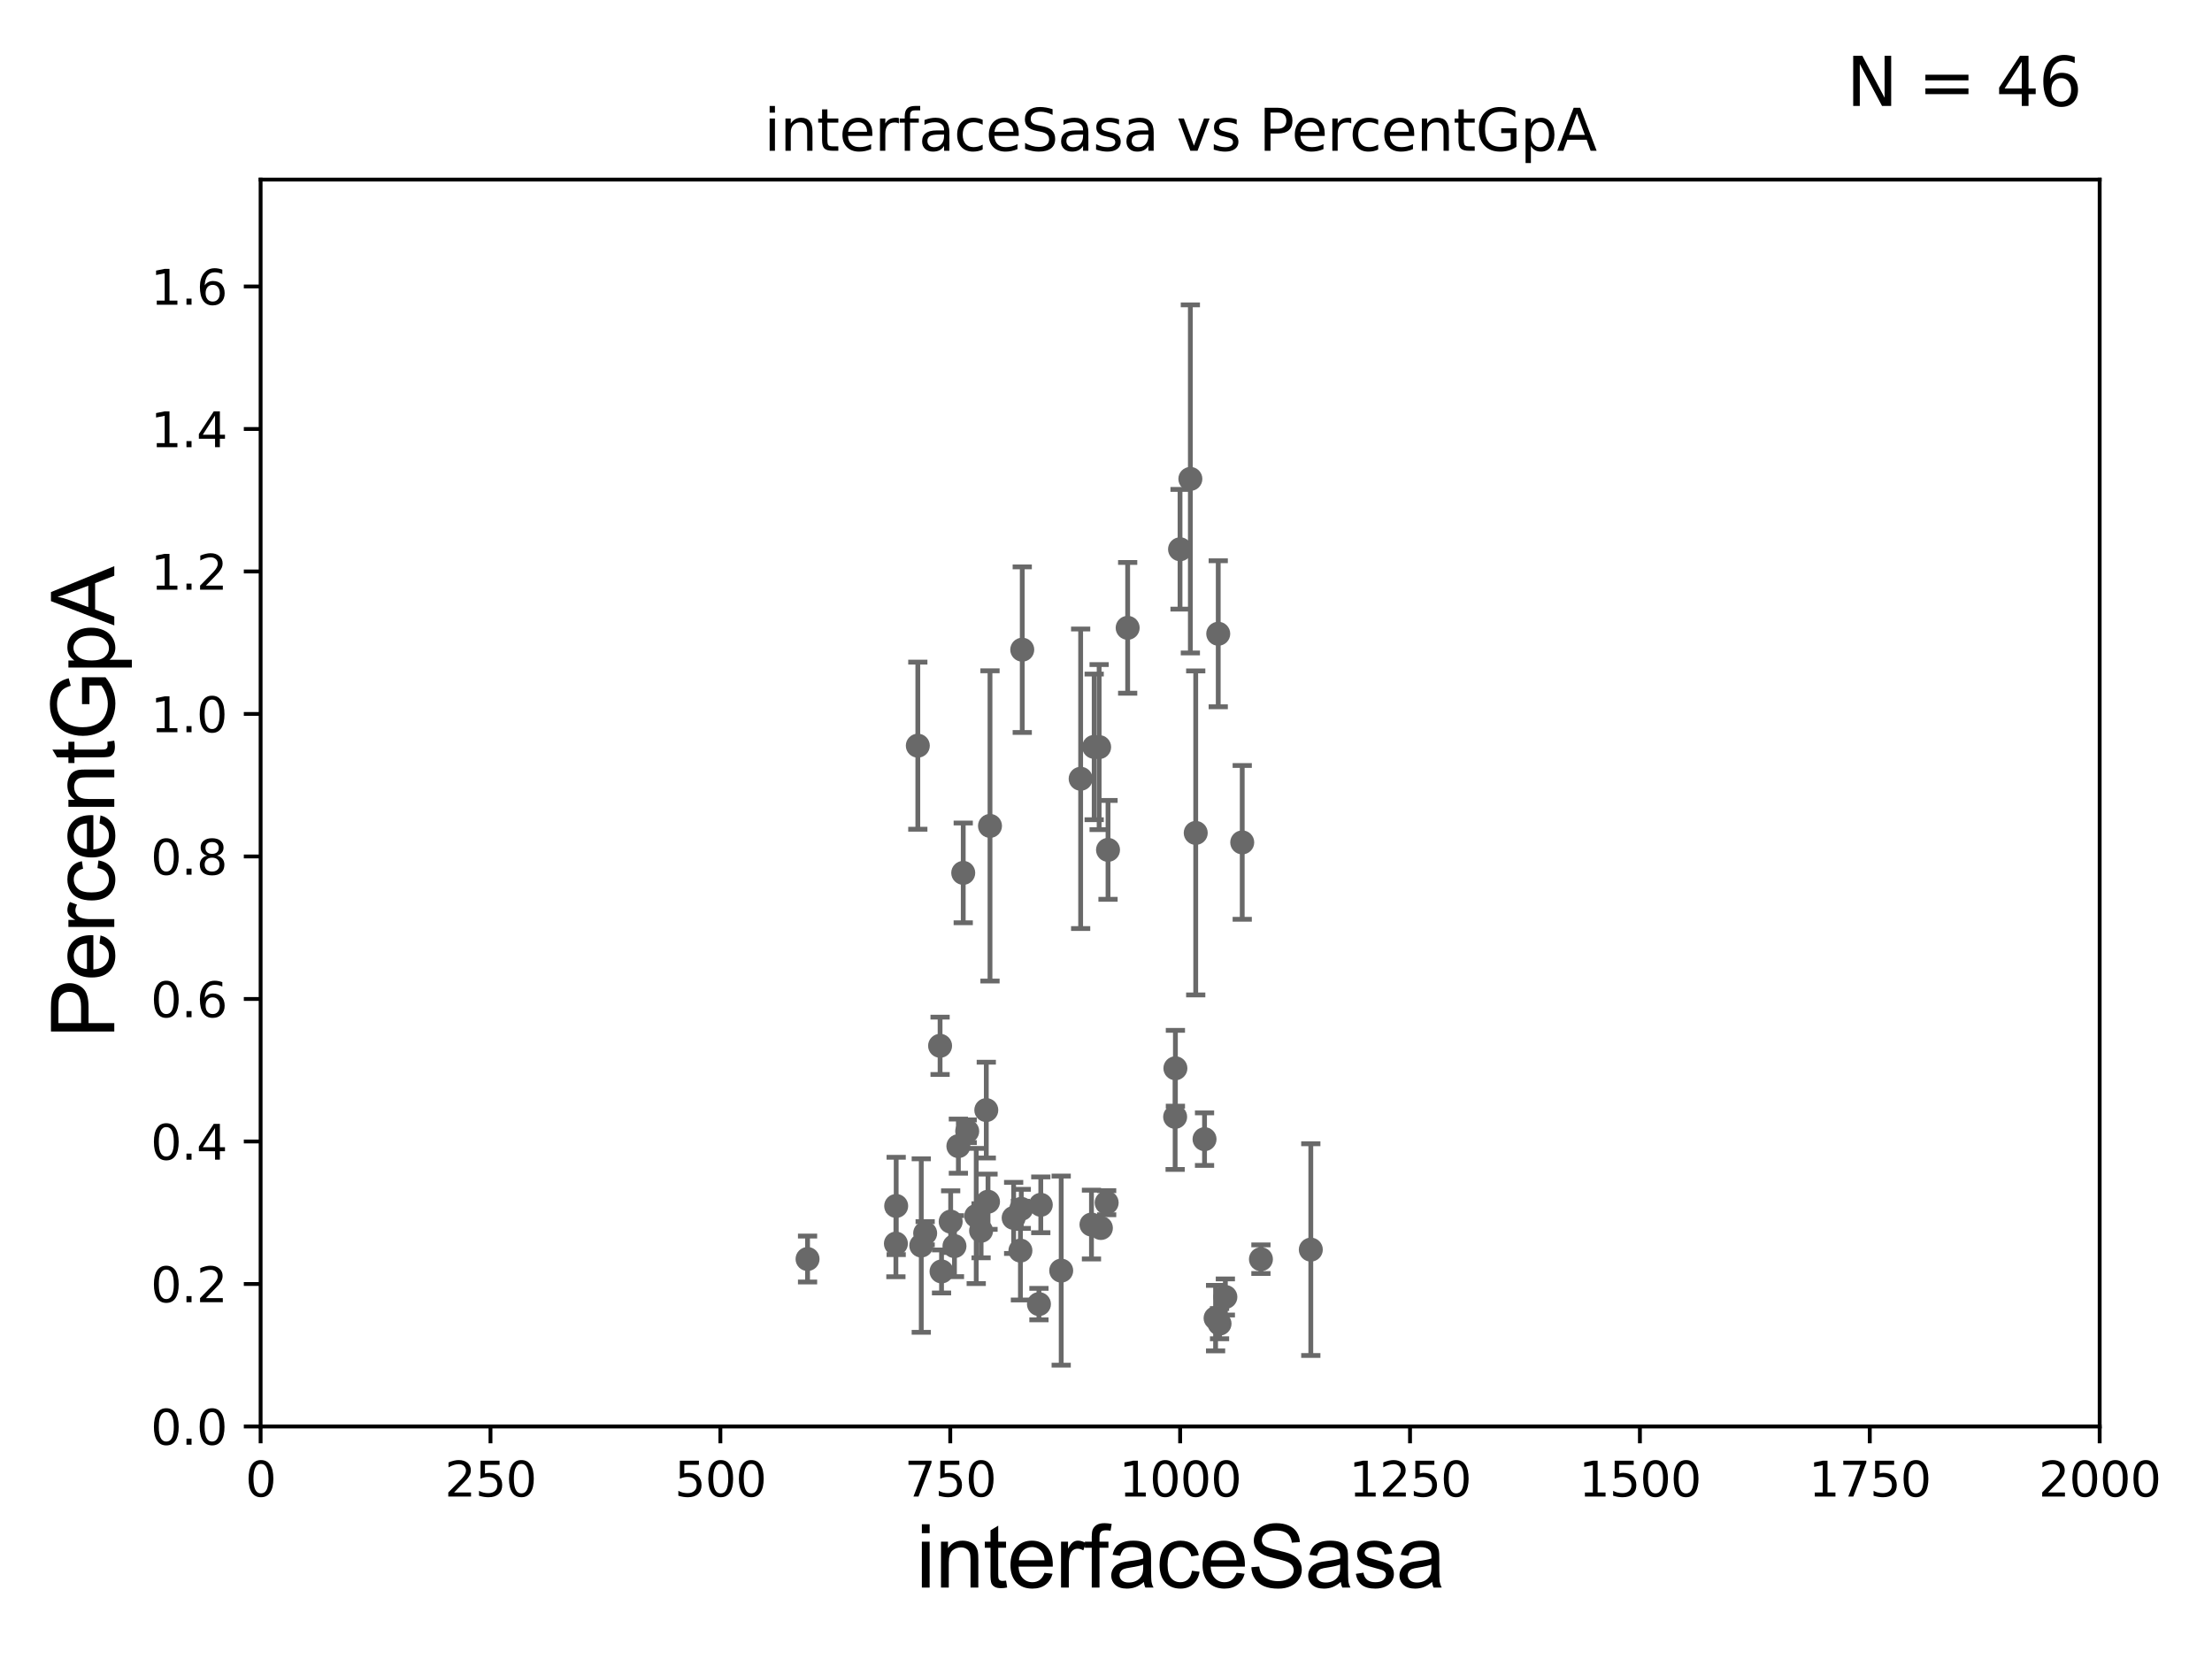<?xml version="1.0" encoding="utf-8" standalone="no"?>
<!DOCTYPE svg PUBLIC "-//W3C//DTD SVG 1.1//EN"
  "http://www.w3.org/Graphics/SVG/1.1/DTD/svg11.dtd">
<svg xmlns:xlink="http://www.w3.org/1999/xlink" width="460.8pt" height="345.6pt" viewBox="0 0 460.8 345.6" xmlns="http://www.w3.org/2000/svg" version="1.1">
 <defs>
  <style type="text/css">*{stroke-linejoin: round; stroke-linecap: butt}</style>
 </defs>
 <g id="figure_1">
  <g id="patch_1">
   <path d="M 0 345.6 
L 460.8 345.6 
L 460.8 0 
L 0 0 
z
" style="fill: #ffffff"/>
  </g>
  <g id="axes_1">
   <g id="patch_2">
    <path d="M 54.29 297.16 
L 437.4 297.16 
L 437.4 37.411 
L 54.29 37.411 
z
" style="fill: #ffffff"/>
   </g>
   <g id="PathCollection_1">
    <defs>
     <path id="mf29bb11959" d="M 0 1.118 
C 0.297 1.118 0.581 1 0.791 0.791 
C 1 0.581 1.118 0.297 1.118 0 
C 1.118 -0.297 1 -0.581 0.791 -0.791 
C 0.581 -1 0.297 -1.118 0 -1.118 
C -0.297 -1.118 -0.581 -1 -0.791 -0.791 
C -1 -0.581 -1.118 -0.297 -1.118 0 
C -1.118 0.297 -1 0.581 -0.791 0.791 
C -0.581 1 -0.297 1.118 0 1.118 
z
" style="stroke: #696969"/>
    </defs>
    <g clip-path="url(#pcbfc004ed2)">
     <use xlink:href="#mf29bb11959" x="244.858" y="222.539" style="fill: #696969; stroke: #696969"/>
     <use xlink:href="#mf29bb11959" x="249.092" y="173.512" style="fill: #696969; stroke: #696969"/>
     <use xlink:href="#mf29bb11959" x="258.779" y="175.487" style="fill: #696969; stroke: #696969"/>
     <use xlink:href="#mf29bb11959" x="273.065" y="260.32" style="fill: #696969; stroke: #696969"/>
     <use xlink:href="#mf29bb11959" x="206.235" y="172.053" style="fill: #696969; stroke: #696969"/>
     <use xlink:href="#mf29bb11959" x="245.824" y="114.422" style="fill: #696969; stroke: #696969"/>
     <use xlink:href="#mf29bb11959" x="195.836" y="217.86" style="fill: #696969; stroke: #696969"/>
     <use xlink:href="#mf29bb11959" x="227.937" y="155.588" style="fill: #696969; stroke: #696969"/>
     <use xlink:href="#mf29bb11959" x="221.067" y="264.694" style="fill: #696969; stroke: #696969"/>
     <use xlink:href="#mf29bb11959" x="211.162" y="253.712" style="fill: #696969; stroke: #696969"/>
     <use xlink:href="#mf29bb11959" x="198.042" y="254.49" style="fill: #696969; stroke: #696969"/>
     <use xlink:href="#mf29bb11959" x="186.633" y="259.063" style="fill: #696969; stroke: #696969"/>
     <use xlink:href="#mf29bb11959" x="227.373" y="255.099" style="fill: #696969; stroke: #696969"/>
     <use xlink:href="#mf29bb11959" x="205.463" y="231.252" style="fill: #696969; stroke: #696969"/>
     <use xlink:href="#mf29bb11959" x="254.053" y="275.738" style="fill: #696969; stroke: #696969"/>
     <use xlink:href="#mf29bb11959" x="250.927" y="237.308" style="fill: #696969; stroke: #696969"/>
     <use xlink:href="#mf29bb11959" x="253.229" y="274.59" style="fill: #696969; stroke: #696969"/>
     <use xlink:href="#mf29bb11959" x="216.43" y="271.666" style="fill: #696969; stroke: #696969"/>
     <use xlink:href="#mf29bb11959" x="255.266" y="270.186" style="fill: #696969; stroke: #696969"/>
     <use xlink:href="#mf29bb11959" x="216.815" y="250.985" style="fill: #696969; stroke: #696969"/>
     <use xlink:href="#mf29bb11959" x="196.138" y="264.864" style="fill: #696969; stroke: #696969"/>
     <use xlink:href="#mf29bb11959" x="204.379" y="256.392" style="fill: #696969; stroke: #696969"/>
     <use xlink:href="#mf29bb11959" x="234.913" y="130.79" style="fill: #696969; stroke: #696969"/>
     <use xlink:href="#mf29bb11959" x="203.366" y="253.311" style="fill: #696969; stroke: #696969"/>
     <use xlink:href="#mf29bb11959" x="230.821" y="177.045" style="fill: #696969; stroke: #696969"/>
     <use xlink:href="#mf29bb11959" x="229.335" y="255.815" style="fill: #696969; stroke: #696969"/>
     <use xlink:href="#mf29bb11959" x="200.659" y="181.837" style="fill: #696969; stroke: #696969"/>
     <use xlink:href="#mf29bb11959" x="230.538" y="250.544" style="fill: #696969; stroke: #696969"/>
     <use xlink:href="#mf29bb11959" x="205.821" y="250.341" style="fill: #696969; stroke: #696969"/>
     <use xlink:href="#mf29bb11959" x="212.572" y="260.523" style="fill: #696969; stroke: #696969"/>
     <use xlink:href="#mf29bb11959" x="244.803" y="232.664" style="fill: #696969; stroke: #696969"/>
     <use xlink:href="#mf29bb11959" x="191.198" y="155.338" style="fill: #696969; stroke: #696969"/>
     <use xlink:href="#mf29bb11959" x="198.832" y="259.591" style="fill: #696969; stroke: #696969"/>
     <use xlink:href="#mf29bb11959" x="228.971" y="155.633" style="fill: #696969; stroke: #696969"/>
     <use xlink:href="#mf29bb11959" x="225.119" y="162.23" style="fill: #696969; stroke: #696969"/>
     <use xlink:href="#mf29bb11959" x="247.973" y="99.765" style="fill: #696969; stroke: #696969"/>
     <use xlink:href="#mf29bb11959" x="212.953" y="135.341" style="fill: #696969; stroke: #696969"/>
     <use xlink:href="#mf29bb11959" x="253.781" y="132.023" style="fill: #696969; stroke: #696969"/>
     <use xlink:href="#mf29bb11959" x="191.917" y="259.471" style="fill: #696969; stroke: #696969"/>
     <use xlink:href="#mf29bb11959" x="201.487" y="235.66" style="fill: #696969; stroke: #696969"/>
     <use xlink:href="#mf29bb11959" x="186.691" y="251.225" style="fill: #696969; stroke: #696969"/>
     <use xlink:href="#mf29bb11959" x="192.729" y="256.906" style="fill: #696969; stroke: #696969"/>
     <use xlink:href="#mf29bb11959" x="168.229" y="262.277" style="fill: #696969; stroke: #696969"/>
     <use xlink:href="#mf29bb11959" x="262.675" y="262.313" style="fill: #696969; stroke: #696969"/>
     <use xlink:href="#mf29bb11959" x="212.75" y="251.827" style="fill: #696969; stroke: #696969"/>
     <use xlink:href="#mf29bb11959" x="199.648" y="238.759" style="fill: #696969; stroke: #696969"/>
    </g>
   </g>
   <g id="matplotlib.axis_1">
    <g id="xtick_1">
     <g id="line2d_1">
      <defs>
       <path id="m7731940709" d="M 0 0 
L 0 3.5 
" style="stroke: #000000; stroke-width: 0.8"/>
      </defs>
      <g>
       <use xlink:href="#m7731940709" x="54.29" y="297.16" style="stroke: #000000; stroke-width: 0.8"/>
      </g>
     </g>
     <g id="text_1">
      <!-- 0 -->
      <g transform="translate(51.109 311.758)scale(0.1 -0.1)">
       <defs>
        <path id="DejaVuSans-30" d="M 2034 4250 
Q 1547 4250 1301 3770 
Q 1056 3291 1056 2328 
Q 1056 1369 1301 889 
Q 1547 409 2034 409 
Q 2525 409 2770 889 
Q 3016 1369 3016 2328 
Q 3016 3291 2770 3770 
Q 2525 4250 2034 4250 
z
M 2034 4750 
Q 2819 4750 3233 4129 
Q 3647 3509 3647 2328 
Q 3647 1150 3233 529 
Q 2819 -91 2034 -91 
Q 1250 -91 836 529 
Q 422 1150 422 2328 
Q 422 3509 836 4129 
Q 1250 4750 2034 4750 
z
" transform="scale(0.016)"/>
       </defs>
       <use xlink:href="#DejaVuSans-30"/>
      </g>
     </g>
    </g>
    <g id="xtick_2">
     <g id="line2d_2">
      <g>
       <use xlink:href="#m7731940709" x="102.179" y="297.16" style="stroke: #000000; stroke-width: 0.8"/>
      </g>
     </g>
     <g id="text_2">
      <!-- 250 -->
      <g transform="translate(92.635 311.758)scale(0.1 -0.1)">
       <defs>
        <path id="DejaVuSans-32" d="M 1228 531 
L 3431 531 
L 3431 0 
L 469 0 
L 469 531 
Q 828 903 1448 1529 
Q 2069 2156 2228 2338 
Q 2531 2678 2651 2914 
Q 2772 3150 2772 3378 
Q 2772 3750 2511 3984 
Q 2250 4219 1831 4219 
Q 1534 4219 1204 4116 
Q 875 4013 500 3803 
L 500 4441 
Q 881 4594 1212 4672 
Q 1544 4750 1819 4750 
Q 2544 4750 2975 4387 
Q 3406 4025 3406 3419 
Q 3406 3131 3298 2873 
Q 3191 2616 2906 2266 
Q 2828 2175 2409 1742 
Q 1991 1309 1228 531 
z
" transform="scale(0.016)"/>
        <path id="DejaVuSans-35" d="M 691 4666 
L 3169 4666 
L 3169 4134 
L 1269 4134 
L 1269 2991 
Q 1406 3038 1543 3061 
Q 1681 3084 1819 3084 
Q 2600 3084 3056 2656 
Q 3513 2228 3513 1497 
Q 3513 744 3044 326 
Q 2575 -91 1722 -91 
Q 1428 -91 1123 -41 
Q 819 9 494 109 
L 494 744 
Q 775 591 1075 516 
Q 1375 441 1709 441 
Q 2250 441 2565 725 
Q 2881 1009 2881 1497 
Q 2881 1984 2565 2268 
Q 2250 2553 1709 2553 
Q 1456 2553 1204 2497 
Q 953 2441 691 2322 
L 691 4666 
z
" transform="scale(0.016)"/>
       </defs>
       <use xlink:href="#DejaVuSans-32"/>
       <use xlink:href="#DejaVuSans-35" x="63.623"/>
       <use xlink:href="#DejaVuSans-30" x="127.246"/>
      </g>
     </g>
    </g>
    <g id="xtick_3">
     <g id="line2d_3">
      <g>
       <use xlink:href="#m7731940709" x="150.067" y="297.16" style="stroke: #000000; stroke-width: 0.8"/>
      </g>
     </g>
     <g id="text_3">
      <!-- 500 -->
      <g transform="translate(140.524 311.758)scale(0.1 -0.1)">
       <use xlink:href="#DejaVuSans-35"/>
       <use xlink:href="#DejaVuSans-30" x="63.623"/>
       <use xlink:href="#DejaVuSans-30" x="127.246"/>
      </g>
     </g>
    </g>
    <g id="xtick_4">
     <g id="line2d_4">
      <g>
       <use xlink:href="#m7731940709" x="197.956" y="297.16" style="stroke: #000000; stroke-width: 0.8"/>
      </g>
     </g>
     <g id="text_4">
      <!-- 750 -->
      <g transform="translate(188.412 311.758)scale(0.1 -0.1)">
       <defs>
        <path id="DejaVuSans-37" d="M 525 4666 
L 3525 4666 
L 3525 4397 
L 1831 0 
L 1172 0 
L 2766 4134 
L 525 4134 
L 525 4666 
z
" transform="scale(0.016)"/>
       </defs>
       <use xlink:href="#DejaVuSans-37"/>
       <use xlink:href="#DejaVuSans-35" x="63.623"/>
       <use xlink:href="#DejaVuSans-30" x="127.246"/>
      </g>
     </g>
    </g>
    <g id="xtick_5">
     <g id="line2d_5">
      <g>
       <use xlink:href="#m7731940709" x="245.845" y="297.16" style="stroke: #000000; stroke-width: 0.8"/>
      </g>
     </g>
     <g id="text_5">
      <!-- 1000 -->
      <g transform="translate(233.12 311.758)scale(0.1 -0.1)">
       <defs>
        <path id="DejaVuSans-31" d="M 794 531 
L 1825 531 
L 1825 4091 
L 703 3866 
L 703 4441 
L 1819 4666 
L 2450 4666 
L 2450 531 
L 3481 531 
L 3481 0 
L 794 0 
L 794 531 
z
" transform="scale(0.016)"/>
       </defs>
       <use xlink:href="#DejaVuSans-31"/>
       <use xlink:href="#DejaVuSans-30" x="63.623"/>
       <use xlink:href="#DejaVuSans-30" x="127.246"/>
       <use xlink:href="#DejaVuSans-30" x="190.869"/>
      </g>
     </g>
    </g>
    <g id="xtick_6">
     <g id="line2d_6">
      <g>
       <use xlink:href="#m7731940709" x="293.734" y="297.16" style="stroke: #000000; stroke-width: 0.8"/>
      </g>
     </g>
     <g id="text_6">
      <!-- 1250 -->
      <g transform="translate(281.009 311.758)scale(0.1 -0.1)">
       <use xlink:href="#DejaVuSans-31"/>
       <use xlink:href="#DejaVuSans-32" x="63.623"/>
       <use xlink:href="#DejaVuSans-35" x="127.246"/>
       <use xlink:href="#DejaVuSans-30" x="190.869"/>
      </g>
     </g>
    </g>
    <g id="xtick_7">
     <g id="line2d_7">
      <g>
       <use xlink:href="#m7731940709" x="341.623" y="297.16" style="stroke: #000000; stroke-width: 0.8"/>
      </g>
     </g>
     <g id="text_7">
      <!-- 1500 -->
      <g transform="translate(328.897 311.758)scale(0.1 -0.1)">
       <use xlink:href="#DejaVuSans-31"/>
       <use xlink:href="#DejaVuSans-35" x="63.623"/>
       <use xlink:href="#DejaVuSans-30" x="127.246"/>
       <use xlink:href="#DejaVuSans-30" x="190.869"/>
      </g>
     </g>
    </g>
    <g id="xtick_8">
     <g id="line2d_8">
      <g>
       <use xlink:href="#m7731940709" x="389.511" y="297.16" style="stroke: #000000; stroke-width: 0.8"/>
      </g>
     </g>
     <g id="text_8">
      <!-- 1750 -->
      <g transform="translate(376.786 311.758)scale(0.1 -0.1)">
       <use xlink:href="#DejaVuSans-31"/>
       <use xlink:href="#DejaVuSans-37" x="63.623"/>
       <use xlink:href="#DejaVuSans-35" x="127.246"/>
       <use xlink:href="#DejaVuSans-30" x="190.869"/>
      </g>
     </g>
    </g>
    <g id="xtick_9">
     <g id="line2d_9">
      <g>
       <use xlink:href="#m7731940709" x="437.4" y="297.16" style="stroke: #000000; stroke-width: 0.8"/>
      </g>
     </g>
     <g id="text_9">
      <!-- 2000 -->
      <g transform="translate(424.675 311.758)scale(0.1 -0.1)">
       <use xlink:href="#DejaVuSans-32"/>
       <use xlink:href="#DejaVuSans-30" x="63.623"/>
       <use xlink:href="#DejaVuSans-30" x="127.246"/>
       <use xlink:href="#DejaVuSans-30" x="190.869"/>
      </g>
     </g>
    </g>
    <g id="text_10">
     <!-- interfaceSasa -->
     <g transform="translate(190.816 330.722)scale(0.18 -0.18)">
      <defs>
       <path id="ArialMT-69" d="M 425 3934 
L 425 4581 
L 988 4581 
L 988 3934 
L 425 3934 
z
M 425 0 
L 425 3319 
L 988 3319 
L 988 0 
L 425 0 
z
" transform="scale(0.016)"/>
       <path id="ArialMT-6e" d="M 422 0 
L 422 3319 
L 928 3319 
L 928 2847 
Q 1294 3394 1984 3394 
Q 2284 3394 2536 3286 
Q 2788 3178 2913 3003 
Q 3038 2828 3088 2588 
Q 3119 2431 3119 2041 
L 3119 0 
L 2556 0 
L 2556 2019 
Q 2556 2363 2490 2533 
Q 2425 2703 2258 2804 
Q 2091 2906 1866 2906 
Q 1506 2906 1245 2678 
Q 984 2450 984 1813 
L 984 0 
L 422 0 
z
" transform="scale(0.016)"/>
       <path id="ArialMT-74" d="M 1650 503 
L 1731 6 
Q 1494 -44 1306 -44 
Q 1000 -44 831 53 
Q 663 150 594 308 
Q 525 466 525 972 
L 525 2881 
L 113 2881 
L 113 3319 
L 525 3319 
L 525 4141 
L 1084 4478 
L 1084 3319 
L 1650 3319 
L 1650 2881 
L 1084 2881 
L 1084 941 
Q 1084 700 1114 631 
Q 1144 563 1211 522 
Q 1278 481 1403 481 
Q 1497 481 1650 503 
z
" transform="scale(0.016)"/>
       <path id="ArialMT-65" d="M 2694 1069 
L 3275 997 
Q 3138 488 2766 206 
Q 2394 -75 1816 -75 
Q 1088 -75 661 373 
Q 234 822 234 1631 
Q 234 2469 665 2931 
Q 1097 3394 1784 3394 
Q 2450 3394 2872 2941 
Q 3294 2488 3294 1666 
Q 3294 1616 3291 1516 
L 816 1516 
Q 847 969 1125 678 
Q 1403 388 1819 388 
Q 2128 388 2347 550 
Q 2566 713 2694 1069 
z
M 847 1978 
L 2700 1978 
Q 2663 2397 2488 2606 
Q 2219 2931 1791 2931 
Q 1403 2931 1139 2672 
Q 875 2413 847 1978 
z
" transform="scale(0.016)"/>
       <path id="ArialMT-72" d="M 416 0 
L 416 3319 
L 922 3319 
L 922 2816 
Q 1116 3169 1280 3281 
Q 1444 3394 1641 3394 
Q 1925 3394 2219 3213 
L 2025 2691 
Q 1819 2813 1613 2813 
Q 1428 2813 1281 2702 
Q 1134 2591 1072 2394 
Q 978 2094 978 1738 
L 978 0 
L 416 0 
z
" transform="scale(0.016)"/>
       <path id="ArialMT-66" d="M 556 0 
L 556 2881 
L 59 2881 
L 59 3319 
L 556 3319 
L 556 3672 
Q 556 4006 616 4169 
Q 697 4388 901 4523 
Q 1106 4659 1475 4659 
Q 1713 4659 2000 4603 
L 1916 4113 
Q 1741 4144 1584 4144 
Q 1328 4144 1222 4034 
Q 1116 3925 1116 3625 
L 1116 3319 
L 1763 3319 
L 1763 2881 
L 1116 2881 
L 1116 0 
L 556 0 
z
" transform="scale(0.016)"/>
       <path id="ArialMT-61" d="M 2588 409 
Q 2275 144 1986 34 
Q 1697 -75 1366 -75 
Q 819 -75 525 192 
Q 231 459 231 875 
Q 231 1119 342 1320 
Q 453 1522 633 1644 
Q 813 1766 1038 1828 
Q 1203 1872 1538 1913 
Q 2219 1994 2541 2106 
Q 2544 2222 2544 2253 
Q 2544 2597 2384 2738 
Q 2169 2928 1744 2928 
Q 1347 2928 1158 2789 
Q 969 2650 878 2297 
L 328 2372 
Q 403 2725 575 2942 
Q 747 3159 1072 3276 
Q 1397 3394 1825 3394 
Q 2250 3394 2515 3294 
Q 2781 3194 2906 3042 
Q 3031 2891 3081 2659 
Q 3109 2516 3109 2141 
L 3109 1391 
Q 3109 606 3145 398 
Q 3181 191 3288 0 
L 2700 0 
Q 2613 175 2588 409 
z
M 2541 1666 
Q 2234 1541 1622 1453 
Q 1275 1403 1131 1340 
Q 988 1278 909 1158 
Q 831 1038 831 891 
Q 831 666 1001 516 
Q 1172 366 1500 366 
Q 1825 366 2078 508 
Q 2331 650 2450 897 
Q 2541 1088 2541 1459 
L 2541 1666 
z
" transform="scale(0.016)"/>
       <path id="ArialMT-63" d="M 2588 1216 
L 3141 1144 
Q 3050 572 2676 248 
Q 2303 -75 1759 -75 
Q 1078 -75 664 370 
Q 250 816 250 1647 
Q 250 2184 428 2587 
Q 606 2991 970 3192 
Q 1334 3394 1763 3394 
Q 2303 3394 2647 3120 
Q 2991 2847 3088 2344 
L 2541 2259 
Q 2463 2594 2264 2762 
Q 2066 2931 1784 2931 
Q 1359 2931 1093 2626 
Q 828 2322 828 1663 
Q 828 994 1084 691 
Q 1341 388 1753 388 
Q 2084 388 2306 591 
Q 2528 794 2588 1216 
z
" transform="scale(0.016)"/>
       <path id="ArialMT-53" d="M 288 1472 
L 859 1522 
Q 900 1178 1048 958 
Q 1197 738 1509 602 
Q 1822 466 2213 466 
Q 2559 466 2825 569 
Q 3091 672 3220 851 
Q 3350 1031 3350 1244 
Q 3350 1459 3225 1620 
Q 3100 1781 2813 1891 
Q 2628 1963 1997 2114 
Q 1366 2266 1113 2400 
Q 784 2572 623 2826 
Q 463 3081 463 3397 
Q 463 3744 659 4045 
Q 856 4347 1234 4503 
Q 1613 4659 2075 4659 
Q 2584 4659 2973 4495 
Q 3363 4331 3572 4012 
Q 3781 3694 3797 3291 
L 3216 3247 
Q 3169 3681 2898 3903 
Q 2628 4125 2100 4125 
Q 1550 4125 1298 3923 
Q 1047 3722 1047 3438 
Q 1047 3191 1225 3031 
Q 1400 2872 2139 2705 
Q 2878 2538 3153 2413 
Q 3553 2228 3743 1945 
Q 3934 1663 3934 1294 
Q 3934 928 3725 604 
Q 3516 281 3123 101 
Q 2731 -78 2241 -78 
Q 1619 -78 1198 103 
Q 778 284 539 648 
Q 300 1013 288 1472 
z
" transform="scale(0.016)"/>
       <path id="ArialMT-73" d="M 197 991 
L 753 1078 
Q 800 744 1014 566 
Q 1228 388 1613 388 
Q 2000 388 2187 545 
Q 2375 703 2375 916 
Q 2375 1106 2209 1216 
Q 2094 1291 1634 1406 
Q 1016 1563 777 1677 
Q 538 1791 414 1992 
Q 291 2194 291 2438 
Q 291 2659 392 2848 
Q 494 3038 669 3163 
Q 800 3259 1026 3326 
Q 1253 3394 1513 3394 
Q 1903 3394 2198 3281 
Q 2494 3169 2634 2976 
Q 2775 2784 2828 2463 
L 2278 2388 
Q 2241 2644 2061 2787 
Q 1881 2931 1553 2931 
Q 1166 2931 1000 2803 
Q 834 2675 834 2503 
Q 834 2394 903 2306 
Q 972 2216 1119 2156 
Q 1203 2125 1616 2013 
Q 2213 1853 2448 1751 
Q 2684 1650 2818 1456 
Q 2953 1263 2953 975 
Q 2953 694 2789 445 
Q 2625 197 2315 61 
Q 2006 -75 1616 -75 
Q 969 -75 630 194 
Q 291 463 197 991 
z
" transform="scale(0.016)"/>
      </defs>
      <use xlink:href="#ArialMT-69"/>
      <use xlink:href="#ArialMT-6e" x="22.217"/>
      <use xlink:href="#ArialMT-74" x="77.832"/>
      <use xlink:href="#ArialMT-65" x="105.615"/>
      <use xlink:href="#ArialMT-72" x="161.23"/>
      <use xlink:href="#ArialMT-66" x="194.531"/>
      <use xlink:href="#ArialMT-61" x="222.314"/>
      <use xlink:href="#ArialMT-63" x="277.93"/>
      <use xlink:href="#ArialMT-65" x="327.93"/>
      <use xlink:href="#ArialMT-53" x="383.545"/>
      <use xlink:href="#ArialMT-61" x="450.244"/>
      <use xlink:href="#ArialMT-73" x="505.859"/>
      <use xlink:href="#ArialMT-61" x="555.859"/>
     </g>
    </g>
   </g>
   <g id="matplotlib.axis_2">
    <g id="ytick_1">
     <g id="line2d_10">
      <defs>
       <path id="m08f0f1c536" d="M 0 0 
L -3.5 0 
" style="stroke: #000000; stroke-width: 0.8"/>
      </defs>
      <g>
       <use xlink:href="#m08f0f1c536" x="54.29" y="297.16" style="stroke: #000000; stroke-width: 0.8"/>
      </g>
     </g>
     <g id="text_11">
      <!-- 0.0 -->
      <g transform="translate(31.387 300.959)scale(0.1 -0.1)">
       <defs>
        <path id="DejaVuSans-2e" d="M 684 794 
L 1344 794 
L 1344 0 
L 684 0 
L 684 794 
z
" transform="scale(0.016)"/>
       </defs>
       <use xlink:href="#DejaVuSans-30"/>
       <use xlink:href="#DejaVuSans-2e" x="63.623"/>
       <use xlink:href="#DejaVuSans-30" x="95.41"/>
      </g>
     </g>
    </g>
    <g id="ytick_2">
     <g id="line2d_11">
      <g>
       <use xlink:href="#m08f0f1c536" x="54.29" y="267.474" style="stroke: #000000; stroke-width: 0.8"/>
      </g>
     </g>
     <g id="text_12">
      <!-- 0.2 -->
      <g transform="translate(31.387 271.274)scale(0.1 -0.1)">
       <use xlink:href="#DejaVuSans-30"/>
       <use xlink:href="#DejaVuSans-2e" x="63.623"/>
       <use xlink:href="#DejaVuSans-32" x="95.41"/>
      </g>
     </g>
    </g>
    <g id="ytick_3">
     <g id="line2d_12">
      <g>
       <use xlink:href="#m08f0f1c536" x="54.29" y="237.789" style="stroke: #000000; stroke-width: 0.8"/>
      </g>
     </g>
     <g id="text_13">
      <!-- 0.4 -->
      <g transform="translate(31.387 241.588)scale(0.1 -0.1)">
       <defs>
        <path id="DejaVuSans-34" d="M 2419 4116 
L 825 1625 
L 2419 1625 
L 2419 4116 
z
M 2253 4666 
L 3047 4666 
L 3047 1625 
L 3713 1625 
L 3713 1100 
L 3047 1100 
L 3047 0 
L 2419 0 
L 2419 1100 
L 313 1100 
L 313 1709 
L 2253 4666 
z
" transform="scale(0.016)"/>
       </defs>
       <use xlink:href="#DejaVuSans-30"/>
       <use xlink:href="#DejaVuSans-2e" x="63.623"/>
       <use xlink:href="#DejaVuSans-34" x="95.41"/>
      </g>
     </g>
    </g>
    <g id="ytick_4">
     <g id="line2d_13">
      <g>
       <use xlink:href="#m08f0f1c536" x="54.29" y="208.103" style="stroke: #000000; stroke-width: 0.8"/>
      </g>
     </g>
     <g id="text_14">
      <!-- 0.6 -->
      <g transform="translate(31.387 211.902)scale(0.1 -0.1)">
       <defs>
        <path id="DejaVuSans-36" d="M 2113 2584 
Q 1688 2584 1439 2293 
Q 1191 2003 1191 1497 
Q 1191 994 1439 701 
Q 1688 409 2113 409 
Q 2538 409 2786 701 
Q 3034 994 3034 1497 
Q 3034 2003 2786 2293 
Q 2538 2584 2113 2584 
z
M 3366 4563 
L 3366 3988 
Q 3128 4100 2886 4159 
Q 2644 4219 2406 4219 
Q 1781 4219 1451 3797 
Q 1122 3375 1075 2522 
Q 1259 2794 1537 2939 
Q 1816 3084 2150 3084 
Q 2853 3084 3261 2657 
Q 3669 2231 3669 1497 
Q 3669 778 3244 343 
Q 2819 -91 2113 -91 
Q 1303 -91 875 529 
Q 447 1150 447 2328 
Q 447 3434 972 4092 
Q 1497 4750 2381 4750 
Q 2619 4750 2861 4703 
Q 3103 4656 3366 4563 
z
" transform="scale(0.016)"/>
       </defs>
       <use xlink:href="#DejaVuSans-30"/>
       <use xlink:href="#DejaVuSans-2e" x="63.623"/>
       <use xlink:href="#DejaVuSans-36" x="95.41"/>
      </g>
     </g>
    </g>
    <g id="ytick_5">
     <g id="line2d_14">
      <g>
       <use xlink:href="#m08f0f1c536" x="54.29" y="178.418" style="stroke: #000000; stroke-width: 0.8"/>
      </g>
     </g>
     <g id="text_15">
      <!-- 0.8 -->
      <g transform="translate(31.387 182.217)scale(0.1 -0.1)">
       <defs>
        <path id="DejaVuSans-38" d="M 2034 2216 
Q 1584 2216 1326 1975 
Q 1069 1734 1069 1313 
Q 1069 891 1326 650 
Q 1584 409 2034 409 
Q 2484 409 2743 651 
Q 3003 894 3003 1313 
Q 3003 1734 2745 1975 
Q 2488 2216 2034 2216 
z
M 1403 2484 
Q 997 2584 770 2862 
Q 544 3141 544 3541 
Q 544 4100 942 4425 
Q 1341 4750 2034 4750 
Q 2731 4750 3128 4425 
Q 3525 4100 3525 3541 
Q 3525 3141 3298 2862 
Q 3072 2584 2669 2484 
Q 3125 2378 3379 2068 
Q 3634 1759 3634 1313 
Q 3634 634 3220 271 
Q 2806 -91 2034 -91 
Q 1263 -91 848 271 
Q 434 634 434 1313 
Q 434 1759 690 2068 
Q 947 2378 1403 2484 
z
M 1172 3481 
Q 1172 3119 1398 2916 
Q 1625 2713 2034 2713 
Q 2441 2713 2670 2916 
Q 2900 3119 2900 3481 
Q 2900 3844 2670 4047 
Q 2441 4250 2034 4250 
Q 1625 4250 1398 4047 
Q 1172 3844 1172 3481 
z
" transform="scale(0.016)"/>
       </defs>
       <use xlink:href="#DejaVuSans-30"/>
       <use xlink:href="#DejaVuSans-2e" x="63.623"/>
       <use xlink:href="#DejaVuSans-38" x="95.41"/>
      </g>
     </g>
    </g>
    <g id="ytick_6">
     <g id="line2d_15">
      <g>
       <use xlink:href="#m08f0f1c536" x="54.29" y="148.732" style="stroke: #000000; stroke-width: 0.8"/>
      </g>
     </g>
     <g id="text_16">
      <!-- 1.0 -->
      <g transform="translate(31.387 152.531)scale(0.1 -0.1)">
       <use xlink:href="#DejaVuSans-31"/>
       <use xlink:href="#DejaVuSans-2e" x="63.623"/>
       <use xlink:href="#DejaVuSans-30" x="95.41"/>
      </g>
     </g>
    </g>
    <g id="ytick_7">
     <g id="line2d_16">
      <g>
       <use xlink:href="#m08f0f1c536" x="54.29" y="119.047" style="stroke: #000000; stroke-width: 0.8"/>
      </g>
     </g>
     <g id="text_17">
      <!-- 1.2 -->
      <g transform="translate(31.387 122.846)scale(0.1 -0.1)">
       <use xlink:href="#DejaVuSans-31"/>
       <use xlink:href="#DejaVuSans-2e" x="63.623"/>
       <use xlink:href="#DejaVuSans-32" x="95.41"/>
      </g>
     </g>
    </g>
    <g id="ytick_8">
     <g id="line2d_17">
      <g>
       <use xlink:href="#m08f0f1c536" x="54.29" y="89.361" style="stroke: #000000; stroke-width: 0.8"/>
      </g>
     </g>
     <g id="text_18">
      <!-- 1.4 -->
      <g transform="translate(31.387 93.16)scale(0.1 -0.1)">
       <use xlink:href="#DejaVuSans-31"/>
       <use xlink:href="#DejaVuSans-2e" x="63.623"/>
       <use xlink:href="#DejaVuSans-34" x="95.41"/>
      </g>
     </g>
    </g>
    <g id="ytick_9">
     <g id="line2d_18">
      <g>
       <use xlink:href="#m08f0f1c536" x="54.29" y="59.675" style="stroke: #000000; stroke-width: 0.8"/>
      </g>
     </g>
     <g id="text_19">
      <!-- 1.6 -->
      <g transform="translate(31.387 63.475)scale(0.1 -0.1)">
       <use xlink:href="#DejaVuSans-31"/>
       <use xlink:href="#DejaVuSans-2e" x="63.623"/>
       <use xlink:href="#DejaVuSans-36" x="95.41"/>
      </g>
     </g>
    </g>
    <g id="text_20">
     <!-- PercentGpA -->
     <g transform="translate(23.809 216.309)rotate(-90)scale(0.18 -0.18)">
      <defs>
       <path id="ArialMT-50" d="M 494 0 
L 494 4581 
L 2222 4581 
Q 2678 4581 2919 4538 
Q 3256 4481 3484 4323 
Q 3713 4166 3852 3881 
Q 3991 3597 3991 3256 
Q 3991 2672 3619 2267 
Q 3247 1863 2275 1863 
L 1100 1863 
L 1100 0 
L 494 0 
z
M 1100 2403 
L 2284 2403 
Q 2872 2403 3119 2622 
Q 3366 2841 3366 3238 
Q 3366 3525 3220 3729 
Q 3075 3934 2838 4000 
Q 2684 4041 2272 4041 
L 1100 4041 
L 1100 2403 
z
" transform="scale(0.016)"/>
       <path id="ArialMT-47" d="M 2638 1797 
L 2638 2334 
L 4578 2338 
L 4578 638 
Q 4131 281 3656 101 
Q 3181 -78 2681 -78 
Q 2006 -78 1454 211 
Q 903 500 622 1047 
Q 341 1594 341 2269 
Q 341 2938 620 3517 
Q 900 4097 1425 4378 
Q 1950 4659 2634 4659 
Q 3131 4659 3532 4498 
Q 3934 4338 4162 4050 
Q 4391 3763 4509 3300 
L 3963 3150 
Q 3859 3500 3706 3700 
Q 3553 3900 3268 4020 
Q 2984 4141 2638 4141 
Q 2222 4141 1919 4014 
Q 1616 3888 1430 3681 
Q 1244 3475 1141 3228 
Q 966 2803 966 2306 
Q 966 1694 1177 1281 
Q 1388 869 1791 669 
Q 2194 469 2647 469 
Q 3041 469 3416 620 
Q 3791 772 3984 944 
L 3984 1797 
L 2638 1797 
z
" transform="scale(0.016)"/>
       <path id="ArialMT-70" d="M 422 -1272 
L 422 3319 
L 934 3319 
L 934 2888 
Q 1116 3141 1344 3267 
Q 1572 3394 1897 3394 
Q 2322 3394 2647 3175 
Q 2972 2956 3137 2557 
Q 3303 2159 3303 1684 
Q 3303 1175 3120 767 
Q 2938 359 2589 142 
Q 2241 -75 1856 -75 
Q 1575 -75 1351 44 
Q 1128 163 984 344 
L 984 -1272 
L 422 -1272 
z
M 931 1641 
Q 931 1000 1190 694 
Q 1450 388 1819 388 
Q 2194 388 2461 705 
Q 2728 1022 2728 1688 
Q 2728 2322 2467 2637 
Q 2206 2953 1844 2953 
Q 1484 2953 1207 2617 
Q 931 2281 931 1641 
z
" transform="scale(0.016)"/>
       <path id="ArialMT-41" d="M -9 0 
L 1750 4581 
L 2403 4581 
L 4278 0 
L 3588 0 
L 3053 1388 
L 1138 1388 
L 634 0 
L -9 0 
z
M 1313 1881 
L 2866 1881 
L 2388 3150 
Q 2169 3728 2063 4100 
Q 1975 3659 1816 3225 
L 1313 1881 
z
" transform="scale(0.016)"/>
      </defs>
      <use xlink:href="#ArialMT-50"/>
      <use xlink:href="#ArialMT-65" x="66.699"/>
      <use xlink:href="#ArialMT-72" x="122.314"/>
      <use xlink:href="#ArialMT-63" x="155.615"/>
      <use xlink:href="#ArialMT-65" x="205.615"/>
      <use xlink:href="#ArialMT-6e" x="261.23"/>
      <use xlink:href="#ArialMT-74" x="316.846"/>
      <use xlink:href="#ArialMT-47" x="344.629"/>
      <use xlink:href="#ArialMT-70" x="422.412"/>
      <use xlink:href="#ArialMT-41" x="478.027"/>
     </g>
    </g>
   </g>
   <g id="LineCollection_1">
    <path d="M 244.858 230.436 
L 244.858 214.641 
" clip-path="url(#pcbfc004ed2)" style="fill: none; stroke: #696969"/>
    <path d="M 249.092 207.261 
L 249.092 139.763 
" clip-path="url(#pcbfc004ed2)" style="fill: none; stroke: #696969"/>
    <path d="M 258.779 191.506 
L 258.779 159.469 
" clip-path="url(#pcbfc004ed2)" style="fill: none; stroke: #696969"/>
    <path d="M 273.065 282.376 
L 273.065 238.264 
" clip-path="url(#pcbfc004ed2)" style="fill: none; stroke: #696969"/>
    <path d="M 206.235 204.366 
L 206.235 139.74 
" clip-path="url(#pcbfc004ed2)" style="fill: none; stroke: #696969"/>
    <path d="M 245.824 126.892 
L 245.824 101.952 
" clip-path="url(#pcbfc004ed2)" style="fill: none; stroke: #696969"/>
    <path d="M 195.836 223.832 
L 195.836 211.887 
" clip-path="url(#pcbfc004ed2)" style="fill: none; stroke: #696969"/>
    <path d="M 227.937 170.757 
L 227.937 140.42 
" clip-path="url(#pcbfc004ed2)" style="fill: none; stroke: #696969"/>
    <path d="M 221.067 284.389 
L 221.067 244.998 
" clip-path="url(#pcbfc004ed2)" style="fill: none; stroke: #696969"/>
    <path d="M 211.162 261.121 
L 211.162 246.304 
" clip-path="url(#pcbfc004ed2)" style="fill: none; stroke: #696969"/>
    <path d="M 198.042 260.911 
L 198.042 248.07 
" clip-path="url(#pcbfc004ed2)" style="fill: none; stroke: #696969"/>
    <path d="M 186.633 265.967 
L 186.633 252.159 
" clip-path="url(#pcbfc004ed2)" style="fill: none; stroke: #696969"/>
    <path d="M 227.373 262.262 
L 227.373 247.936 
" clip-path="url(#pcbfc004ed2)" style="fill: none; stroke: #696969"/>
    <path d="M 205.463 241.229 
L 205.463 221.274 
" clip-path="url(#pcbfc004ed2)" style="fill: none; stroke: #696969"/>
    <path d="M 254.053 278.889 
L 254.053 272.587 
" clip-path="url(#pcbfc004ed2)" style="fill: none; stroke: #696969"/>
    <path d="M 250.927 242.78 
L 250.927 231.835 
" clip-path="url(#pcbfc004ed2)" style="fill: none; stroke: #696969"/>
    <path d="M 253.229 281.415 
L 253.229 267.766 
" clip-path="url(#pcbfc004ed2)" style="fill: none; stroke: #696969"/>
    <path d="M 216.43 274.942 
L 216.43 268.39 
" clip-path="url(#pcbfc004ed2)" style="fill: none; stroke: #696969"/>
    <path d="M 255.266 273.946 
L 255.266 266.425 
" clip-path="url(#pcbfc004ed2)" style="fill: none; stroke: #696969"/>
    <path d="M 216.815 256.796 
L 216.815 245.173 
" clip-path="url(#pcbfc004ed2)" style="fill: none; stroke: #696969"/>
    <path d="M 196.138 269.343 
L 196.138 260.385 
" clip-path="url(#pcbfc004ed2)" style="fill: none; stroke: #696969"/>
    <path d="M 204.379 262.024 
L 204.379 250.76 
" clip-path="url(#pcbfc004ed2)" style="fill: none; stroke: #696969"/>
    <path d="M 234.913 144.41 
L 234.913 117.171 
" clip-path="url(#pcbfc004ed2)" style="fill: none; stroke: #696969"/>
    <path d="M 203.366 267.391 
L 203.366 239.231 
" clip-path="url(#pcbfc004ed2)" style="fill: none; stroke: #696969"/>
    <path d="M 230.821 187.341 
L 230.821 166.748 
" clip-path="url(#pcbfc004ed2)" style="fill: none; stroke: #696969"/>
    <path d="M 229.335 256.756 
L 229.335 254.874 
" clip-path="url(#pcbfc004ed2)" style="fill: none; stroke: #696969"/>
    <path d="M 200.659 192.225 
L 200.659 171.449 
" clip-path="url(#pcbfc004ed2)" style="fill: none; stroke: #696969"/>
    <path d="M 230.538 253.049 
L 230.538 248.039 
" clip-path="url(#pcbfc004ed2)" style="fill: none; stroke: #696969"/>
    <path d="M 205.821 256.094 
L 205.821 244.587 
" clip-path="url(#pcbfc004ed2)" style="fill: none; stroke: #696969"/>
    <path d="M 212.572 270.806 
L 212.572 250.24 
" clip-path="url(#pcbfc004ed2)" style="fill: none; stroke: #696969"/>
    <path d="M 244.803 243.612 
L 244.803 221.716 
" clip-path="url(#pcbfc004ed2)" style="fill: none; stroke: #696969"/>
    <path d="M 191.198 172.743 
L 191.198 137.932 
" clip-path="url(#pcbfc004ed2)" style="fill: none; stroke: #696969"/>
    <path d="M 198.832 265.948 
L 198.832 253.234 
" clip-path="url(#pcbfc004ed2)" style="fill: none; stroke: #696969"/>
    <path d="M 228.971 172.826 
L 228.971 138.441 
" clip-path="url(#pcbfc004ed2)" style="fill: none; stroke: #696969"/>
    <path d="M 225.119 193.428 
L 225.119 131.032 
" clip-path="url(#pcbfc004ed2)" style="fill: none; stroke: #696969"/>
    <path d="M 247.973 136.021 
L 247.973 63.509 
" clip-path="url(#pcbfc004ed2)" style="fill: none; stroke: #696969"/>
    <path d="M 212.953 152.589 
L 212.953 118.093 
" clip-path="url(#pcbfc004ed2)" style="fill: none; stroke: #696969"/>
    <path d="M 253.781 147.234 
L 253.781 116.812 
" clip-path="url(#pcbfc004ed2)" style="fill: none; stroke: #696969"/>
    <path d="M 191.917 277.542 
L 191.917 241.4 
" clip-path="url(#pcbfc004ed2)" style="fill: none; stroke: #696969"/>
    <path d="M 201.487 238.02 
L 201.487 233.299 
" clip-path="url(#pcbfc004ed2)" style="fill: none; stroke: #696969"/>
    <path d="M 186.691 261.363 
L 186.691 241.087 
" clip-path="url(#pcbfc004ed2)" style="fill: none; stroke: #696969"/>
    <path d="M 192.729 259.318 
L 192.729 254.494 
" clip-path="url(#pcbfc004ed2)" style="fill: none; stroke: #696969"/>
    <path d="M 168.229 267.06 
L 168.229 257.494 
" clip-path="url(#pcbfc004ed2)" style="fill: none; stroke: #696969"/>
    <path d="M 262.675 265.289 
L 262.675 259.336 
" clip-path="url(#pcbfc004ed2)" style="fill: none; stroke: #696969"/>
    <path d="M 212.75 255.896 
L 212.75 247.759 
" clip-path="url(#pcbfc004ed2)" style="fill: none; stroke: #696969"/>
    <path d="M 199.648 244.398 
L 199.648 233.12 
" clip-path="url(#pcbfc004ed2)" style="fill: none; stroke: #696969"/>
   </g>
   <g id="line2d_19">
    <defs>
     <path id="mf9bf8f221f" d="M 2 0 
L -2 -0 
" style="stroke: #696969"/>
    </defs>
    <g clip-path="url(#pcbfc004ed2)">
     <use xlink:href="#mf9bf8f221f" x="244.858" y="230.436" style="fill: #696969; stroke: #696969"/>
     <use xlink:href="#mf9bf8f221f" x="249.092" y="207.261" style="fill: #696969; stroke: #696969"/>
     <use xlink:href="#mf9bf8f221f" x="258.779" y="191.506" style="fill: #696969; stroke: #696969"/>
     <use xlink:href="#mf9bf8f221f" x="273.065" y="282.376" style="fill: #696969; stroke: #696969"/>
     <use xlink:href="#mf9bf8f221f" x="206.235" y="204.366" style="fill: #696969; stroke: #696969"/>
     <use xlink:href="#mf9bf8f221f" x="245.824" y="126.892" style="fill: #696969; stroke: #696969"/>
     <use xlink:href="#mf9bf8f221f" x="195.836" y="223.832" style="fill: #696969; stroke: #696969"/>
     <use xlink:href="#mf9bf8f221f" x="227.937" y="170.757" style="fill: #696969; stroke: #696969"/>
     <use xlink:href="#mf9bf8f221f" x="221.067" y="284.389" style="fill: #696969; stroke: #696969"/>
     <use xlink:href="#mf9bf8f221f" x="211.162" y="261.121" style="fill: #696969; stroke: #696969"/>
     <use xlink:href="#mf9bf8f221f" x="198.042" y="260.911" style="fill: #696969; stroke: #696969"/>
     <use xlink:href="#mf9bf8f221f" x="186.633" y="265.967" style="fill: #696969; stroke: #696969"/>
     <use xlink:href="#mf9bf8f221f" x="227.373" y="262.262" style="fill: #696969; stroke: #696969"/>
     <use xlink:href="#mf9bf8f221f" x="205.463" y="241.229" style="fill: #696969; stroke: #696969"/>
     <use xlink:href="#mf9bf8f221f" x="254.053" y="278.889" style="fill: #696969; stroke: #696969"/>
     <use xlink:href="#mf9bf8f221f" x="250.927" y="242.78" style="fill: #696969; stroke: #696969"/>
     <use xlink:href="#mf9bf8f221f" x="253.229" y="281.415" style="fill: #696969; stroke: #696969"/>
     <use xlink:href="#mf9bf8f221f" x="216.43" y="274.942" style="fill: #696969; stroke: #696969"/>
     <use xlink:href="#mf9bf8f221f" x="255.266" y="273.946" style="fill: #696969; stroke: #696969"/>
     <use xlink:href="#mf9bf8f221f" x="216.815" y="256.796" style="fill: #696969; stroke: #696969"/>
     <use xlink:href="#mf9bf8f221f" x="196.138" y="269.343" style="fill: #696969; stroke: #696969"/>
     <use xlink:href="#mf9bf8f221f" x="204.379" y="262.024" style="fill: #696969; stroke: #696969"/>
     <use xlink:href="#mf9bf8f221f" x="234.913" y="144.41" style="fill: #696969; stroke: #696969"/>
     <use xlink:href="#mf9bf8f221f" x="203.366" y="267.391" style="fill: #696969; stroke: #696969"/>
     <use xlink:href="#mf9bf8f221f" x="230.821" y="187.341" style="fill: #696969; stroke: #696969"/>
     <use xlink:href="#mf9bf8f221f" x="229.335" y="256.756" style="fill: #696969; stroke: #696969"/>
     <use xlink:href="#mf9bf8f221f" x="200.659" y="192.225" style="fill: #696969; stroke: #696969"/>
     <use xlink:href="#mf9bf8f221f" x="230.538" y="253.049" style="fill: #696969; stroke: #696969"/>
     <use xlink:href="#mf9bf8f221f" x="205.821" y="256.094" style="fill: #696969; stroke: #696969"/>
     <use xlink:href="#mf9bf8f221f" x="212.572" y="270.806" style="fill: #696969; stroke: #696969"/>
     <use xlink:href="#mf9bf8f221f" x="244.803" y="243.612" style="fill: #696969; stroke: #696969"/>
     <use xlink:href="#mf9bf8f221f" x="191.198" y="172.743" style="fill: #696969; stroke: #696969"/>
     <use xlink:href="#mf9bf8f221f" x="198.832" y="265.948" style="fill: #696969; stroke: #696969"/>
     <use xlink:href="#mf9bf8f221f" x="228.971" y="172.826" style="fill: #696969; stroke: #696969"/>
     <use xlink:href="#mf9bf8f221f" x="225.119" y="193.428" style="fill: #696969; stroke: #696969"/>
     <use xlink:href="#mf9bf8f221f" x="247.973" y="136.021" style="fill: #696969; stroke: #696969"/>
     <use xlink:href="#mf9bf8f221f" x="212.953" y="152.589" style="fill: #696969; stroke: #696969"/>
     <use xlink:href="#mf9bf8f221f" x="253.781" y="147.234" style="fill: #696969; stroke: #696969"/>
     <use xlink:href="#mf9bf8f221f" x="191.917" y="277.542" style="fill: #696969; stroke: #696969"/>
     <use xlink:href="#mf9bf8f221f" x="201.487" y="238.02" style="fill: #696969; stroke: #696969"/>
     <use xlink:href="#mf9bf8f221f" x="186.691" y="261.363" style="fill: #696969; stroke: #696969"/>
     <use xlink:href="#mf9bf8f221f" x="192.729" y="259.318" style="fill: #696969; stroke: #696969"/>
     <use xlink:href="#mf9bf8f221f" x="168.229" y="267.06" style="fill: #696969; stroke: #696969"/>
     <use xlink:href="#mf9bf8f221f" x="262.675" y="265.289" style="fill: #696969; stroke: #696969"/>
     <use xlink:href="#mf9bf8f221f" x="212.75" y="255.896" style="fill: #696969; stroke: #696969"/>
     <use xlink:href="#mf9bf8f221f" x="199.648" y="244.398" style="fill: #696969; stroke: #696969"/>
    </g>
   </g>
   <g id="line2d_20">
    <g clip-path="url(#pcbfc004ed2)">
     <use xlink:href="#mf9bf8f221f" x="244.858" y="214.641" style="fill: #696969; stroke: #696969"/>
     <use xlink:href="#mf9bf8f221f" x="249.092" y="139.763" style="fill: #696969; stroke: #696969"/>
     <use xlink:href="#mf9bf8f221f" x="258.779" y="159.469" style="fill: #696969; stroke: #696969"/>
     <use xlink:href="#mf9bf8f221f" x="273.065" y="238.264" style="fill: #696969; stroke: #696969"/>
     <use xlink:href="#mf9bf8f221f" x="206.235" y="139.74" style="fill: #696969; stroke: #696969"/>
     <use xlink:href="#mf9bf8f221f" x="245.824" y="101.952" style="fill: #696969; stroke: #696969"/>
     <use xlink:href="#mf9bf8f221f" x="195.836" y="211.887" style="fill: #696969; stroke: #696969"/>
     <use xlink:href="#mf9bf8f221f" x="227.937" y="140.42" style="fill: #696969; stroke: #696969"/>
     <use xlink:href="#mf9bf8f221f" x="221.067" y="244.998" style="fill: #696969; stroke: #696969"/>
     <use xlink:href="#mf9bf8f221f" x="211.162" y="246.304" style="fill: #696969; stroke: #696969"/>
     <use xlink:href="#mf9bf8f221f" x="198.042" y="248.07" style="fill: #696969; stroke: #696969"/>
     <use xlink:href="#mf9bf8f221f" x="186.633" y="252.159" style="fill: #696969; stroke: #696969"/>
     <use xlink:href="#mf9bf8f221f" x="227.373" y="247.936" style="fill: #696969; stroke: #696969"/>
     <use xlink:href="#mf9bf8f221f" x="205.463" y="221.274" style="fill: #696969; stroke: #696969"/>
     <use xlink:href="#mf9bf8f221f" x="254.053" y="272.587" style="fill: #696969; stroke: #696969"/>
     <use xlink:href="#mf9bf8f221f" x="250.927" y="231.835" style="fill: #696969; stroke: #696969"/>
     <use xlink:href="#mf9bf8f221f" x="253.229" y="267.766" style="fill: #696969; stroke: #696969"/>
     <use xlink:href="#mf9bf8f221f" x="216.43" y="268.39" style="fill: #696969; stroke: #696969"/>
     <use xlink:href="#mf9bf8f221f" x="255.266" y="266.425" style="fill: #696969; stroke: #696969"/>
     <use xlink:href="#mf9bf8f221f" x="216.815" y="245.173" style="fill: #696969; stroke: #696969"/>
     <use xlink:href="#mf9bf8f221f" x="196.138" y="260.385" style="fill: #696969; stroke: #696969"/>
     <use xlink:href="#mf9bf8f221f" x="204.379" y="250.76" style="fill: #696969; stroke: #696969"/>
     <use xlink:href="#mf9bf8f221f" x="234.913" y="117.171" style="fill: #696969; stroke: #696969"/>
     <use xlink:href="#mf9bf8f221f" x="203.366" y="239.231" style="fill: #696969; stroke: #696969"/>
     <use xlink:href="#mf9bf8f221f" x="230.821" y="166.748" style="fill: #696969; stroke: #696969"/>
     <use xlink:href="#mf9bf8f221f" x="229.335" y="254.874" style="fill: #696969; stroke: #696969"/>
     <use xlink:href="#mf9bf8f221f" x="200.659" y="171.449" style="fill: #696969; stroke: #696969"/>
     <use xlink:href="#mf9bf8f221f" x="230.538" y="248.039" style="fill: #696969; stroke: #696969"/>
     <use xlink:href="#mf9bf8f221f" x="205.821" y="244.587" style="fill: #696969; stroke: #696969"/>
     <use xlink:href="#mf9bf8f221f" x="212.572" y="250.24" style="fill: #696969; stroke: #696969"/>
     <use xlink:href="#mf9bf8f221f" x="244.803" y="221.716" style="fill: #696969; stroke: #696969"/>
     <use xlink:href="#mf9bf8f221f" x="191.198" y="137.932" style="fill: #696969; stroke: #696969"/>
     <use xlink:href="#mf9bf8f221f" x="198.832" y="253.234" style="fill: #696969; stroke: #696969"/>
     <use xlink:href="#mf9bf8f221f" x="228.971" y="138.441" style="fill: #696969; stroke: #696969"/>
     <use xlink:href="#mf9bf8f221f" x="225.119" y="131.032" style="fill: #696969; stroke: #696969"/>
     <use xlink:href="#mf9bf8f221f" x="247.973" y="63.509" style="fill: #696969; stroke: #696969"/>
     <use xlink:href="#mf9bf8f221f" x="212.953" y="118.093" style="fill: #696969; stroke: #696969"/>
     <use xlink:href="#mf9bf8f221f" x="253.781" y="116.812" style="fill: #696969; stroke: #696969"/>
     <use xlink:href="#mf9bf8f221f" x="191.917" y="241.4" style="fill: #696969; stroke: #696969"/>
     <use xlink:href="#mf9bf8f221f" x="201.487" y="233.299" style="fill: #696969; stroke: #696969"/>
     <use xlink:href="#mf9bf8f221f" x="186.691" y="241.087" style="fill: #696969; stroke: #696969"/>
     <use xlink:href="#mf9bf8f221f" x="192.729" y="254.494" style="fill: #696969; stroke: #696969"/>
     <use xlink:href="#mf9bf8f221f" x="168.229" y="257.494" style="fill: #696969; stroke: #696969"/>
     <use xlink:href="#mf9bf8f221f" x="262.675" y="259.336" style="fill: #696969; stroke: #696969"/>
     <use xlink:href="#mf9bf8f221f" x="212.75" y="247.759" style="fill: #696969; stroke: #696969"/>
     <use xlink:href="#mf9bf8f221f" x="199.648" y="233.12" style="fill: #696969; stroke: #696969"/>
    </g>
   </g>
   <g id="line2d_21">
    <defs>
     <path id="mdd341ac7a7" d="M 0 2 
C 0.53 2 1.039 1.789 1.414 1.414 
C 1.789 1.039 2 0.53 2 0 
C 2 -0.53 1.789 -1.039 1.414 -1.414 
C 1.039 -1.789 0.53 -2 0 -2 
C -0.53 -2 -1.039 -1.789 -1.414 -1.414 
C -1.789 -1.039 -2 -0.53 -2 0 
C -2 0.53 -1.789 1.039 -1.414 1.414 
C -1.039 1.789 -0.53 2 0 2 
z
" style="stroke: #696969"/>
    </defs>
    <g clip-path="url(#pcbfc004ed2)">
     <use xlink:href="#mdd341ac7a7" x="244.858" y="222.539" style="fill: #696969; stroke: #696969"/>
     <use xlink:href="#mdd341ac7a7" x="249.092" y="173.512" style="fill: #696969; stroke: #696969"/>
     <use xlink:href="#mdd341ac7a7" x="258.779" y="175.487" style="fill: #696969; stroke: #696969"/>
     <use xlink:href="#mdd341ac7a7" x="273.065" y="260.32" style="fill: #696969; stroke: #696969"/>
     <use xlink:href="#mdd341ac7a7" x="206.235" y="172.053" style="fill: #696969; stroke: #696969"/>
     <use xlink:href="#mdd341ac7a7" x="245.824" y="114.422" style="fill: #696969; stroke: #696969"/>
     <use xlink:href="#mdd341ac7a7" x="195.836" y="217.86" style="fill: #696969; stroke: #696969"/>
     <use xlink:href="#mdd341ac7a7" x="227.937" y="155.588" style="fill: #696969; stroke: #696969"/>
     <use xlink:href="#mdd341ac7a7" x="221.067" y="264.694" style="fill: #696969; stroke: #696969"/>
     <use xlink:href="#mdd341ac7a7" x="211.162" y="253.712" style="fill: #696969; stroke: #696969"/>
     <use xlink:href="#mdd341ac7a7" x="198.042" y="254.49" style="fill: #696969; stroke: #696969"/>
     <use xlink:href="#mdd341ac7a7" x="186.633" y="259.063" style="fill: #696969; stroke: #696969"/>
     <use xlink:href="#mdd341ac7a7" x="227.373" y="255.099" style="fill: #696969; stroke: #696969"/>
     <use xlink:href="#mdd341ac7a7" x="205.463" y="231.252" style="fill: #696969; stroke: #696969"/>
     <use xlink:href="#mdd341ac7a7" x="254.053" y="275.738" style="fill: #696969; stroke: #696969"/>
     <use xlink:href="#mdd341ac7a7" x="250.927" y="237.308" style="fill: #696969; stroke: #696969"/>
     <use xlink:href="#mdd341ac7a7" x="253.229" y="274.59" style="fill: #696969; stroke: #696969"/>
     <use xlink:href="#mdd341ac7a7" x="216.43" y="271.666" style="fill: #696969; stroke: #696969"/>
     <use xlink:href="#mdd341ac7a7" x="255.266" y="270.186" style="fill: #696969; stroke: #696969"/>
     <use xlink:href="#mdd341ac7a7" x="216.815" y="250.985" style="fill: #696969; stroke: #696969"/>
     <use xlink:href="#mdd341ac7a7" x="196.138" y="264.864" style="fill: #696969; stroke: #696969"/>
     <use xlink:href="#mdd341ac7a7" x="204.379" y="256.392" style="fill: #696969; stroke: #696969"/>
     <use xlink:href="#mdd341ac7a7" x="234.913" y="130.79" style="fill: #696969; stroke: #696969"/>
     <use xlink:href="#mdd341ac7a7" x="203.366" y="253.311" style="fill: #696969; stroke: #696969"/>
     <use xlink:href="#mdd341ac7a7" x="230.821" y="177.045" style="fill: #696969; stroke: #696969"/>
     <use xlink:href="#mdd341ac7a7" x="229.335" y="255.815" style="fill: #696969; stroke: #696969"/>
     <use xlink:href="#mdd341ac7a7" x="200.659" y="181.837" style="fill: #696969; stroke: #696969"/>
     <use xlink:href="#mdd341ac7a7" x="230.538" y="250.544" style="fill: #696969; stroke: #696969"/>
     <use xlink:href="#mdd341ac7a7" x="205.821" y="250.341" style="fill: #696969; stroke: #696969"/>
     <use xlink:href="#mdd341ac7a7" x="212.572" y="260.523" style="fill: #696969; stroke: #696969"/>
     <use xlink:href="#mdd341ac7a7" x="244.803" y="232.664" style="fill: #696969; stroke: #696969"/>
     <use xlink:href="#mdd341ac7a7" x="191.198" y="155.338" style="fill: #696969; stroke: #696969"/>
     <use xlink:href="#mdd341ac7a7" x="198.832" y="259.591" style="fill: #696969; stroke: #696969"/>
     <use xlink:href="#mdd341ac7a7" x="228.971" y="155.633" style="fill: #696969; stroke: #696969"/>
     <use xlink:href="#mdd341ac7a7" x="225.119" y="162.23" style="fill: #696969; stroke: #696969"/>
     <use xlink:href="#mdd341ac7a7" x="247.973" y="99.765" style="fill: #696969; stroke: #696969"/>
     <use xlink:href="#mdd341ac7a7" x="212.953" y="135.341" style="fill: #696969; stroke: #696969"/>
     <use xlink:href="#mdd341ac7a7" x="253.781" y="132.023" style="fill: #696969; stroke: #696969"/>
     <use xlink:href="#mdd341ac7a7" x="191.917" y="259.471" style="fill: #696969; stroke: #696969"/>
     <use xlink:href="#mdd341ac7a7" x="201.487" y="235.66" style="fill: #696969; stroke: #696969"/>
     <use xlink:href="#mdd341ac7a7" x="186.691" y="251.225" style="fill: #696969; stroke: #696969"/>
     <use xlink:href="#mdd341ac7a7" x="192.729" y="256.906" style="fill: #696969; stroke: #696969"/>
     <use xlink:href="#mdd341ac7a7" x="168.229" y="262.277" style="fill: #696969; stroke: #696969"/>
     <use xlink:href="#mdd341ac7a7" x="262.675" y="262.313" style="fill: #696969; stroke: #696969"/>
     <use xlink:href="#mdd341ac7a7" x="212.75" y="251.827" style="fill: #696969; stroke: #696969"/>
     <use xlink:href="#mdd341ac7a7" x="199.648" y="238.759" style="fill: #696969; stroke: #696969"/>
    </g>
   </g>
   <g id="patch_3">
    <path d="M 54.29 297.16 
L 54.29 37.411 
" style="fill: none; stroke: #000000; stroke-width: 0.8; stroke-linejoin: miter; stroke-linecap: square"/>
   </g>
   <g id="patch_4">
    <path d="M 437.4 297.16 
L 437.4 37.411 
" style="fill: none; stroke: #000000; stroke-width: 0.8; stroke-linejoin: miter; stroke-linecap: square"/>
   </g>
   <g id="patch_5">
    <path d="M 54.29 297.16 
L 437.4 297.16 
" style="fill: none; stroke: #000000; stroke-width: 0.8; stroke-linejoin: miter; stroke-linecap: square"/>
   </g>
   <g id="patch_6">
    <path d="M 54.29 37.411 
L 437.4 37.411 
" style="fill: none; stroke: #000000; stroke-width: 0.8; stroke-linejoin: miter; stroke-linecap: square"/>
   </g>
   <g id="text_21">
    <!-- N = 46 -->
    <g transform="translate(384.65 22.074)scale(0.14 -0.14)">
     <defs>
      <path id="DejaVuSans-4e" d="M 628 4666 
L 1478 4666 
L 3547 763 
L 3547 4666 
L 4159 4666 
L 4159 0 
L 3309 0 
L 1241 3903 
L 1241 0 
L 628 0 
L 628 4666 
z
" transform="scale(0.016)"/>
      <path id="DejaVuSans-20" transform="scale(0.016)"/>
      <path id="DejaVuSans-3d" d="M 678 2906 
L 4684 2906 
L 4684 2381 
L 678 2381 
L 678 2906 
z
M 678 1631 
L 4684 1631 
L 4684 1100 
L 678 1100 
L 678 1631 
z
" transform="scale(0.016)"/>
     </defs>
     <use xlink:href="#DejaVuSans-4e"/>
     <use xlink:href="#DejaVuSans-20" x="74.805"/>
     <use xlink:href="#DejaVuSans-3d" x="106.592"/>
     <use xlink:href="#DejaVuSans-20" x="190.381"/>
     <use xlink:href="#DejaVuSans-34" x="222.168"/>
     <use xlink:href="#DejaVuSans-36" x="285.791"/>
    </g>
   </g>
   <g id="text_22">
    <!-- interfaceSasa vs PercentGpA -->
    <g transform="translate(159.174 31.411)scale(0.12 -0.12)">
     <defs>
      <path id="DejaVuSans-69" d="M 603 3500 
L 1178 3500 
L 1178 0 
L 603 0 
L 603 3500 
z
M 603 4863 
L 1178 4863 
L 1178 4134 
L 603 4134 
L 603 4863 
z
" transform="scale(0.016)"/>
      <path id="DejaVuSans-6e" d="M 3513 2113 
L 3513 0 
L 2938 0 
L 2938 2094 
Q 2938 2591 2744 2837 
Q 2550 3084 2163 3084 
Q 1697 3084 1428 2787 
Q 1159 2491 1159 1978 
L 1159 0 
L 581 0 
L 581 3500 
L 1159 3500 
L 1159 2956 
Q 1366 3272 1645 3428 
Q 1925 3584 2291 3584 
Q 2894 3584 3203 3211 
Q 3513 2838 3513 2113 
z
" transform="scale(0.016)"/>
      <path id="DejaVuSans-74" d="M 1172 4494 
L 1172 3500 
L 2356 3500 
L 2356 3053 
L 1172 3053 
L 1172 1153 
Q 1172 725 1289 603 
Q 1406 481 1766 481 
L 2356 481 
L 2356 0 
L 1766 0 
Q 1100 0 847 248 
Q 594 497 594 1153 
L 594 3053 
L 172 3053 
L 172 3500 
L 594 3500 
L 594 4494 
L 1172 4494 
z
" transform="scale(0.016)"/>
      <path id="DejaVuSans-65" d="M 3597 1894 
L 3597 1613 
L 953 1613 
Q 991 1019 1311 708 
Q 1631 397 2203 397 
Q 2534 397 2845 478 
Q 3156 559 3463 722 
L 3463 178 
Q 3153 47 2828 -22 
Q 2503 -91 2169 -91 
Q 1331 -91 842 396 
Q 353 884 353 1716 
Q 353 2575 817 3079 
Q 1281 3584 2069 3584 
Q 2775 3584 3186 3129 
Q 3597 2675 3597 1894 
z
M 3022 2063 
Q 3016 2534 2758 2815 
Q 2500 3097 2075 3097 
Q 1594 3097 1305 2825 
Q 1016 2553 972 2059 
L 3022 2063 
z
" transform="scale(0.016)"/>
      <path id="DejaVuSans-72" d="M 2631 2963 
Q 2534 3019 2420 3045 
Q 2306 3072 2169 3072 
Q 1681 3072 1420 2755 
Q 1159 2438 1159 1844 
L 1159 0 
L 581 0 
L 581 3500 
L 1159 3500 
L 1159 2956 
Q 1341 3275 1631 3429 
Q 1922 3584 2338 3584 
Q 2397 3584 2469 3576 
Q 2541 3569 2628 3553 
L 2631 2963 
z
" transform="scale(0.016)"/>
      <path id="DejaVuSans-66" d="M 2375 4863 
L 2375 4384 
L 1825 4384 
Q 1516 4384 1395 4259 
Q 1275 4134 1275 3809 
L 1275 3500 
L 2222 3500 
L 2222 3053 
L 1275 3053 
L 1275 0 
L 697 0 
L 697 3053 
L 147 3053 
L 147 3500 
L 697 3500 
L 697 3744 
Q 697 4328 969 4595 
Q 1241 4863 1831 4863 
L 2375 4863 
z
" transform="scale(0.016)"/>
      <path id="DejaVuSans-61" d="M 2194 1759 
Q 1497 1759 1228 1600 
Q 959 1441 959 1056 
Q 959 750 1161 570 
Q 1363 391 1709 391 
Q 2188 391 2477 730 
Q 2766 1069 2766 1631 
L 2766 1759 
L 2194 1759 
z
M 3341 1997 
L 3341 0 
L 2766 0 
L 2766 531 
Q 2569 213 2275 61 
Q 1981 -91 1556 -91 
Q 1019 -91 701 211 
Q 384 513 384 1019 
Q 384 1609 779 1909 
Q 1175 2209 1959 2209 
L 2766 2209 
L 2766 2266 
Q 2766 2663 2505 2880 
Q 2244 3097 1772 3097 
Q 1472 3097 1187 3025 
Q 903 2953 641 2809 
L 641 3341 
Q 956 3463 1253 3523 
Q 1550 3584 1831 3584 
Q 2591 3584 2966 3190 
Q 3341 2797 3341 1997 
z
" transform="scale(0.016)"/>
      <path id="DejaVuSans-63" d="M 3122 3366 
L 3122 2828 
Q 2878 2963 2633 3030 
Q 2388 3097 2138 3097 
Q 1578 3097 1268 2742 
Q 959 2388 959 1747 
Q 959 1106 1268 751 
Q 1578 397 2138 397 
Q 2388 397 2633 464 
Q 2878 531 3122 666 
L 3122 134 
Q 2881 22 2623 -34 
Q 2366 -91 2075 -91 
Q 1284 -91 818 406 
Q 353 903 353 1747 
Q 353 2603 823 3093 
Q 1294 3584 2113 3584 
Q 2378 3584 2631 3529 
Q 2884 3475 3122 3366 
z
" transform="scale(0.016)"/>
      <path id="DejaVuSans-53" d="M 3425 4513 
L 3425 3897 
Q 3066 4069 2747 4153 
Q 2428 4238 2131 4238 
Q 1616 4238 1336 4038 
Q 1056 3838 1056 3469 
Q 1056 3159 1242 3001 
Q 1428 2844 1947 2747 
L 2328 2669 
Q 3034 2534 3370 2195 
Q 3706 1856 3706 1288 
Q 3706 609 3251 259 
Q 2797 -91 1919 -91 
Q 1588 -91 1214 -16 
Q 841 59 441 206 
L 441 856 
Q 825 641 1194 531 
Q 1563 422 1919 422 
Q 2459 422 2753 634 
Q 3047 847 3047 1241 
Q 3047 1584 2836 1778 
Q 2625 1972 2144 2069 
L 1759 2144 
Q 1053 2284 737 2584 
Q 422 2884 422 3419 
Q 422 4038 858 4394 
Q 1294 4750 2059 4750 
Q 2388 4750 2728 4690 
Q 3069 4631 3425 4513 
z
" transform="scale(0.016)"/>
      <path id="DejaVuSans-73" d="M 2834 3397 
L 2834 2853 
Q 2591 2978 2328 3040 
Q 2066 3103 1784 3103 
Q 1356 3103 1142 2972 
Q 928 2841 928 2578 
Q 928 2378 1081 2264 
Q 1234 2150 1697 2047 
L 1894 2003 
Q 2506 1872 2764 1633 
Q 3022 1394 3022 966 
Q 3022 478 2636 193 
Q 2250 -91 1575 -91 
Q 1294 -91 989 -36 
Q 684 19 347 128 
L 347 722 
Q 666 556 975 473 
Q 1284 391 1588 391 
Q 1994 391 2212 530 
Q 2431 669 2431 922 
Q 2431 1156 2273 1281 
Q 2116 1406 1581 1522 
L 1381 1569 
Q 847 1681 609 1914 
Q 372 2147 372 2553 
Q 372 3047 722 3315 
Q 1072 3584 1716 3584 
Q 2034 3584 2315 3537 
Q 2597 3491 2834 3397 
z
" transform="scale(0.016)"/>
      <path id="DejaVuSans-76" d="M 191 3500 
L 800 3500 
L 1894 563 
L 2988 3500 
L 3597 3500 
L 2284 0 
L 1503 0 
L 191 3500 
z
" transform="scale(0.016)"/>
      <path id="DejaVuSans-50" d="M 1259 4147 
L 1259 2394 
L 2053 2394 
Q 2494 2394 2734 2622 
Q 2975 2850 2975 3272 
Q 2975 3691 2734 3919 
Q 2494 4147 2053 4147 
L 1259 4147 
z
M 628 4666 
L 2053 4666 
Q 2838 4666 3239 4311 
Q 3641 3956 3641 3272 
Q 3641 2581 3239 2228 
Q 2838 1875 2053 1875 
L 1259 1875 
L 1259 0 
L 628 0 
L 628 4666 
z
" transform="scale(0.016)"/>
      <path id="DejaVuSans-47" d="M 3809 666 
L 3809 1919 
L 2778 1919 
L 2778 2438 
L 4434 2438 
L 4434 434 
Q 4069 175 3628 42 
Q 3188 -91 2688 -91 
Q 1594 -91 976 548 
Q 359 1188 359 2328 
Q 359 3472 976 4111 
Q 1594 4750 2688 4750 
Q 3144 4750 3555 4637 
Q 3966 4525 4313 4306 
L 4313 3634 
Q 3963 3931 3569 4081 
Q 3175 4231 2741 4231 
Q 1884 4231 1454 3753 
Q 1025 3275 1025 2328 
Q 1025 1384 1454 906 
Q 1884 428 2741 428 
Q 3075 428 3337 486 
Q 3600 544 3809 666 
z
" transform="scale(0.016)"/>
      <path id="DejaVuSans-70" d="M 1159 525 
L 1159 -1331 
L 581 -1331 
L 581 3500 
L 1159 3500 
L 1159 2969 
Q 1341 3281 1617 3432 
Q 1894 3584 2278 3584 
Q 2916 3584 3314 3078 
Q 3713 2572 3713 1747 
Q 3713 922 3314 415 
Q 2916 -91 2278 -91 
Q 1894 -91 1617 61 
Q 1341 213 1159 525 
z
M 3116 1747 
Q 3116 2381 2855 2742 
Q 2594 3103 2138 3103 
Q 1681 3103 1420 2742 
Q 1159 2381 1159 1747 
Q 1159 1113 1420 752 
Q 1681 391 2138 391 
Q 2594 391 2855 752 
Q 3116 1113 3116 1747 
z
" transform="scale(0.016)"/>
      <path id="DejaVuSans-41" d="M 2188 4044 
L 1331 1722 
L 3047 1722 
L 2188 4044 
z
M 1831 4666 
L 2547 4666 
L 4325 0 
L 3669 0 
L 3244 1197 
L 1141 1197 
L 716 0 
L 50 0 
L 1831 4666 
z
" transform="scale(0.016)"/>
     </defs>
     <use xlink:href="#DejaVuSans-69"/>
     <use xlink:href="#DejaVuSans-6e" x="27.783"/>
     <use xlink:href="#DejaVuSans-74" x="91.162"/>
     <use xlink:href="#DejaVuSans-65" x="130.371"/>
     <use xlink:href="#DejaVuSans-72" x="191.895"/>
     <use xlink:href="#DejaVuSans-66" x="233.008"/>
     <use xlink:href="#DejaVuSans-61" x="268.213"/>
     <use xlink:href="#DejaVuSans-63" x="329.492"/>
     <use xlink:href="#DejaVuSans-65" x="384.473"/>
     <use xlink:href="#DejaVuSans-53" x="445.996"/>
     <use xlink:href="#DejaVuSans-61" x="509.473"/>
     <use xlink:href="#DejaVuSans-73" x="570.752"/>
     <use xlink:href="#DejaVuSans-61" x="622.852"/>
     <use xlink:href="#DejaVuSans-20" x="684.131"/>
     <use xlink:href="#DejaVuSans-76" x="715.918"/>
     <use xlink:href="#DejaVuSans-73" x="775.098"/>
     <use xlink:href="#DejaVuSans-20" x="827.197"/>
     <use xlink:href="#DejaVuSans-50" x="858.984"/>
     <use xlink:href="#DejaVuSans-65" x="915.662"/>
     <use xlink:href="#DejaVuSans-72" x="977.186"/>
     <use xlink:href="#DejaVuSans-63" x="1016.049"/>
     <use xlink:href="#DejaVuSans-65" x="1071.029"/>
     <use xlink:href="#DejaVuSans-6e" x="1132.553"/>
     <use xlink:href="#DejaVuSans-74" x="1195.932"/>
     <use xlink:href="#DejaVuSans-47" x="1235.141"/>
     <use xlink:href="#DejaVuSans-70" x="1312.631"/>
     <use xlink:href="#DejaVuSans-41" x="1376.107"/>
    </g>
   </g>
  </g>
 </g>
 <defs>
  <clipPath id="pcbfc004ed2">
   <rect x="54.29" y="37.411" width="383.11" height="259.749"/>
  </clipPath>
 </defs>
</svg>
